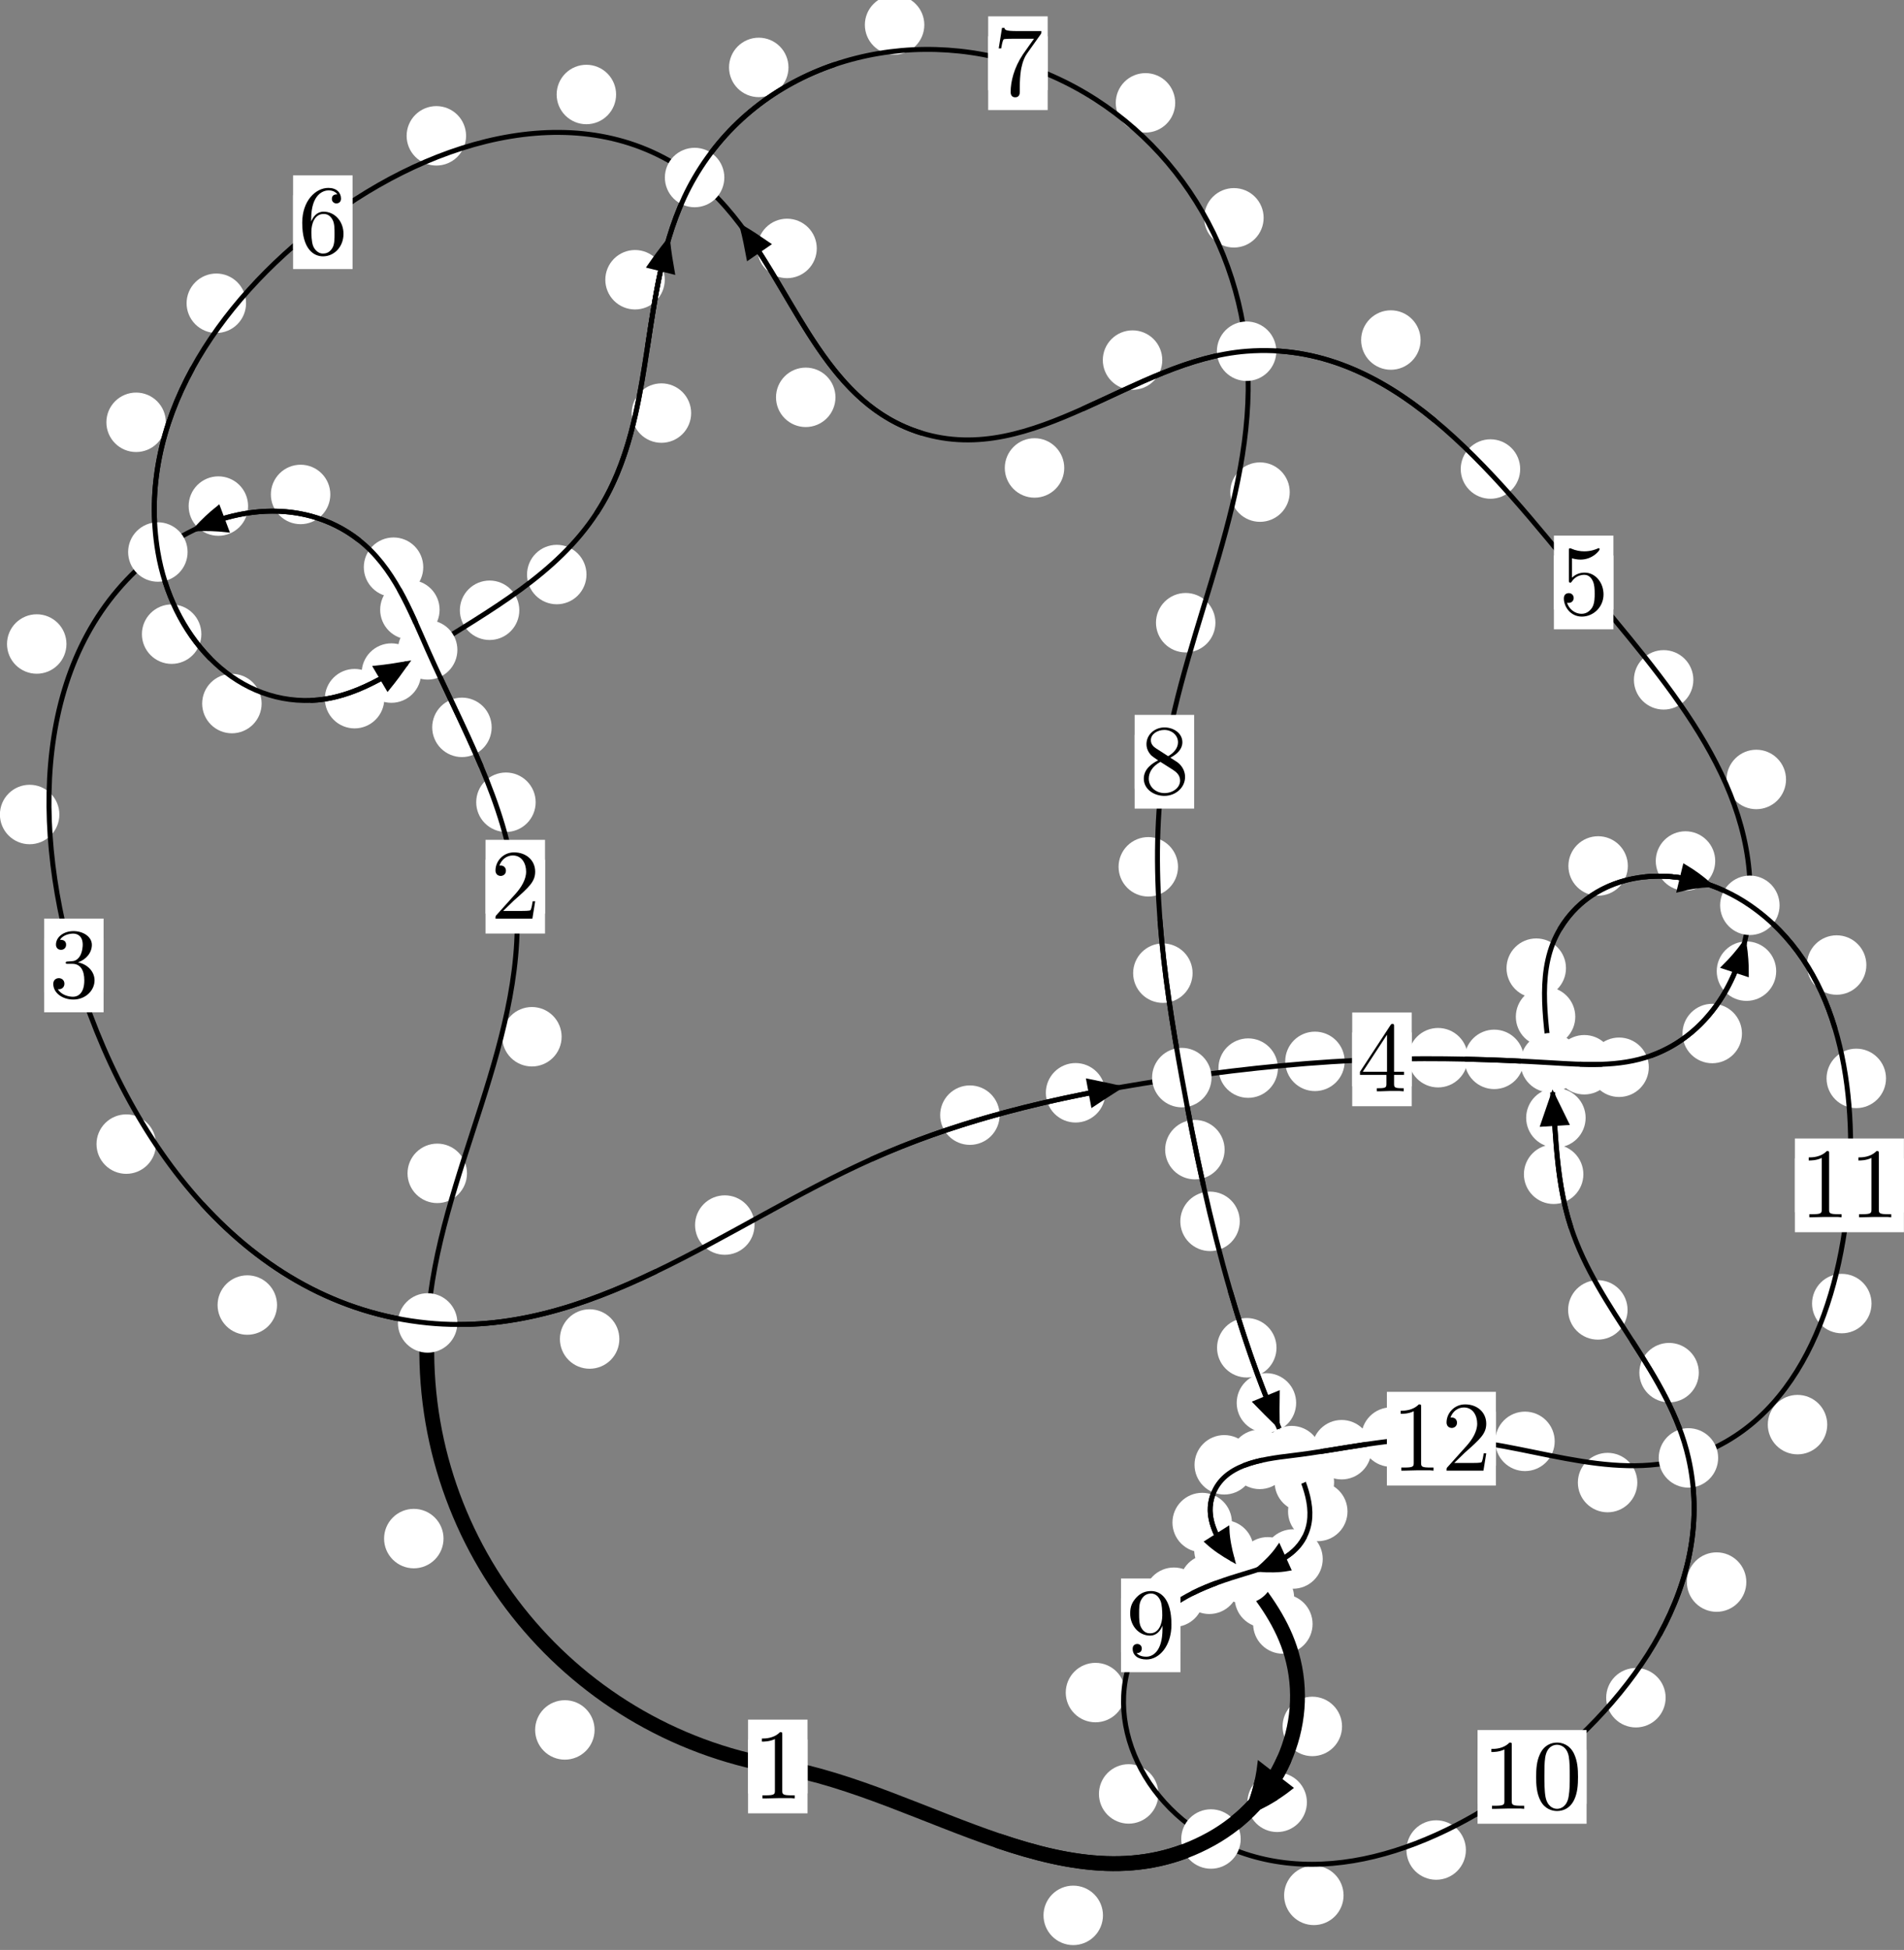 <?xml version="1.0"?>
<!-- Created by MetaPost 1.999 on 2021.07.05:2357 -->
<svg version="1.1" xmlns="http://www.w3.org/2000/svg" xmlns:xlink="http://www.w3.org/1999/xlink" width="191.445" height="196.034" viewBox="0 0 191.445 196.034">
<rect x="0" y="0" width="191.445" height="196.034" fill="#808080" stroke="none"/>
<!-- Original BoundingBox: -43.008667 -62.546555 148.436325 133.487457 -->
  <defs>
    <g transform="scale(0.01,0.01)" id="GLYPHcmr10_48">
      <path style="fill-rule: evenodd;" d="M460 -320C460 -400,455 -480,420 -554C374 -650,292 -666,250 -666C190 -666,117 -640,76 -547C44 -478,39 -400,39 -320C39 -245,43 -155,84 -79C127 2,200 22,249 22C303 22,379 1,423 -94C455 -163,460 -241,460 -320M249 -0C210 -0,151 -25,133 -121C122 -181,122 -273,122 -332C122 -396,122 -462,130 -516C149 -635,224 -644,249 -644C282 -644,348 -626,367 -527C377 -471,377 -395,377 -332C377 -257,377 -189,366 -125C351 -30,294 -0,249 -0"></path>
    </g>
    <g transform="scale(0.01,0.01)" id="GLYPHcmr10_49">
      <path style="fill-rule: evenodd;" d="M294 -640C294 -664,294 -666,271 -666C209 -602,121 -602,89 -602L89 -571C109 -571,168 -571,220 -597L220 -79C220 -43,217 -31,127 -31L95 -31L95 -0L257 -0L130 -3L217 -3L257 -3L297 -3L384 -3L419 -0L419 -31L387 -31C297 -31,294 -42,294 -79"></path>
    </g>
    <g transform="scale(0.01,0.01)" id="GLYPHcmr10_50">
      <path style="fill-rule: evenodd;" d="M127 -77L233 -180C389 -318,449 -372,449 -472C449 -586,359 -666,237 -666C124 -666,50 -574,50 -485C50 -429,100 -429,103 -429C120 -429,155 -441,155 -482C155 -508,137 -534,102 -534C94 -534,92 -534,89 -533C112 -598,166 -635,224 -635C315 -635,358 -554,358 -472C358 -392,308 -313,253 -251L61 -37C50 -26,50 -24,50 -0L421 -0L449 -174L424 -174C419 -144,412 -100,402 -85C395 -77,329 -77,307 -77"></path>
    </g>
    <g transform="scale(0.01,0.01)" id="GLYPHcmr10_51">
      <path style="fill-rule: evenodd;" d="M290 -352C372 -379,430 -449,430 -528C430 -610,342 -666,246 -666C145 -666,69 -606,69 -530C69 -497,91 -478,120 -478C151 -478,171 -500,171 -529C171 -579,124 -579,109 -579C140 -628,206 -641,242 -641C283 -641,338 -619,338 -529C338 -517,336 -459,310 -415C280 -367,246 -364,221 -363C213 -362,189 -360,182 -360C174 -359,167 -358,167 -348C167 -337,174 -337,191 -337L235 -337C317 -337,354 -269,354 -171C354 -35,285 -6,241 -6C198 -6,123 -23,88 -82C123 -77,154 -99,154 -137C154 -173,127 -193,98 -193C74 -193,42 -179,42 -135C42 -44,135 22,244 22C366 22,457 -69,457 -171C457 -253,394 -331,290 -352"></path>
    </g>
    <g transform="scale(0.01,0.01)" id="GLYPHcmr10_52">
      <path style="fill-rule: evenodd;" d="M294 -165L294 -78C294 -42,292 -31,218 -31L197 -31L197 -0L332 -0L238 -3L290 -3L332 -3L374 -3L427 -3L468 -0L468 -31L447 -31C373 -31,371 -42,371 -78L371 -165L471 -165L471 -196L371 -196L371 -651C371 -671,371 -677,355 -677C346 -677,343 -677,335 -665L28 -196L28 -165M300 -196L56 -196L300 -569"></path>
    </g>
    <g transform="scale(0.01,0.01)" id="GLYPHcmr10_53">
      <path style="fill-rule: evenodd;" d="M449 -201C449 -320,367 -420,259 -420C211 -420,168 -404,132 -369L132 -564C152 -558,185 -551,217 -551C340 -551,410 -642,410 -655C410 -661,407 -666,400 -666C399 -666,397 -666,392 -663C372 -654,323 -634,256 -634C216 -634,170 -641,123 -662C115 -665,113 -665,111 -665C101 -665,101 -657,101 -641L101 -345C101 -327,101 -319,115 -319C122 -319,124 -322,128 -328C139 -344,176 -398,257 -398C309 -398,334 -352,342 -334C358 -297,360 -258,360 -208C360 -173,360 -113,336 -71C312 -32,275 -6,229 -6C156 -6,99 -59,82 -118C85 -117,88 -116,99 -116C132 -116,149 -141,149 -165C149 -189,132 -214,99 -214C85 -214,50 -207,50 -161C50 -75,119 22,231 22C347 22,449 -74,449 -201"></path>
    </g>
    <g transform="scale(0.01,0.01)" id="GLYPHcmr10_54">
      <path style="fill-rule: evenodd;" d="M132 -328L132 -352C132 -605,256 -641,307 -641C331 -641,373 -635,395 -601C380 -601,340 -601,340 -556C340 -525,364 -510,386 -510C402 -510,432 -519,432 -558C432 -618,388 -666,305 -666C177 -666,42 -537,42 -316C42 -49,158 22,251 22C362 22,457 -72,457 -204C457 -331,368 -427,257 -427C189 -427,152 -376,132 -328M251 -6C188 -6,158 -66,152 -81C134 -128,134 -208,134 -226C134 -304,166 -404,256 -404C272 -404,318 -404,349 -342C367 -305,367 -254,367 -205C367 -157,367 -107,350 -71C320 -11,274 -6,251 -6"></path>
    </g>
    <g transform="scale(0.01,0.01)" id="GLYPHcmr10_55">
      <path style="fill-rule: evenodd;" d="M476 -609C485 -621,485 -623,485 -644L242 -644C120 -644,118 -657,114 -676L89 -676L56 -470L81 -470C84 -486,93 -549,106 -561C113 -567,191 -567,204 -567L411 -567C400 -551,321 -442,299 -409C209 -274,176 -135,176 -33C176 -23,176 22,222 22C268 22,268 -23,268 -33L268 -84C268 -139,271 -194,279 -248C283 -271,297 -357,341 -419"></path>
    </g>
    <g transform="scale(0.01,0.01)" id="GLYPHcmr10_56">
      <path style="fill-rule: evenodd;" d="M163 -457C117 -487,113 -521,113 -538C113 -599,178 -641,249 -641C322 -641,386 -589,386 -517C386 -460,347 -412,287 -377M309 -362C381 -399,430 -451,430 -517C430 -609,341 -666,250 -666C150 -666,69 -592,69 -499C69 -481,71 -436,113 -389C124 -377,161 -352,186 -335C128 -306,42 -250,42 -151C42 -45,144 22,249 22C362 22,457 -61,457 -168C457 -204,446 -249,408 -291C389 -312,373 -322,309 -362M209 -320L332 -242C360 -223,407 -193,407 -132C407 -58,332 -6,250 -6C164 -6,92 -68,92 -151C92 -209,124 -273,209 -320"></path>
    </g>
    <g transform="scale(0.01,0.01)" id="GLYPHcmr10_57">
      <path style="fill-rule: evenodd;" d="M367 -318L367 -286C367 -52,263 -6,205 -6C188 -6,134 -8,107 -42C151 -42,159 -71,159 -88C159 -119,135 -134,113 -134C97 -134,67 -125,67 -86C67 -19,121 22,206 22C335 22,457 -114,457 -329C457 -598,342 -666,253 -666C198 -666,149 -648,106 -603C65 -558,42 -516,42 -441C42 -316,130 -218,242 -218C303 -218,344 -260,367 -318M243 -241C227 -241,181 -241,150 -304C132 -341,132 -391,132 -440C132 -494,132 -541,153 -578C180 -628,218 -641,253 -641C299 -641,332 -607,349 -562C361 -530,365 -467,365 -421C365 -338,331 -241,243 -241"></path>
    </g>
  </defs>
  <path d="M59.784 173.916C59.784 173.123,59.469 172.363,58.909 171.802C58.348 171.242,57.588 170.927,56.795 170.927C56.003 170.927,55.243 171.242,54.682 171.802C54.122 172.363,53.807 173.123,53.807 173.916C53.807 174.708,54.122 175.468,54.682 176.029C55.243 176.589,56.003 176.904,56.795 176.904C57.588 176.904,58.348 176.589,58.909 176.029C59.469 175.468,59.784 174.708,59.784 173.916Z" style="fill: rgb(100%,100%,100%);stroke: none;"></path>
  <path d="M81.195 177.59C81.195 176.798,80.88 176.037,80.319 175.477C79.759 174.916,78.999 174.601,78.206 174.601C77.413 174.601,76.653 174.916,76.093 175.477C75.532 176.037,75.217 176.798,75.217 177.59C75.217 178.383,75.532 179.143,76.093 179.704C76.653 180.264,77.413 180.579,78.206 180.579C78.999 180.579,79.759 180.264,80.319 179.704C80.88 179.143,81.195 178.383,81.195 177.59Z" style="fill: rgb(100%,100%,100%);stroke: none;"></path>
  <path d="M46.955 117.961C46.955 117.168,46.64 116.408,46.079 115.848C45.519 115.287,44.759 114.972,43.966 114.972C43.173 114.972,42.413 115.287,41.853 115.848C41.292 116.408,40.977 117.168,40.977 117.961C40.977 118.754,41.292 119.514,41.853 120.074C42.413 120.635,43.173 120.95,43.966 120.95C44.759 120.95,45.519 120.635,46.079 120.074C46.64 119.514,46.955 118.754,46.955 117.961Z" style="fill: rgb(100%,100%,100%);stroke: none;"></path>
  <path d="M44.596 154.679C44.596 153.886,44.281 153.126,43.721 152.566C43.16 152.005,42.4 151.69,41.607 151.69C40.815 151.69,40.054 152.005,39.494 152.566C38.934 153.126,38.619 153.886,38.619 154.679C38.619 155.472,38.934 156.232,39.494 156.792C40.054 157.353,40.815 157.668,41.607 157.668C42.4 157.668,43.16 157.353,43.721 156.792C44.281 156.232,44.596 155.472,44.596 154.679Z" style="fill: rgb(100%,100%,100%);stroke: none;"></path>
  <path d="M53.861 80.652C53.861 79.859,53.546 79.099,52.985 78.539C52.425 77.978,51.665 77.663,50.872 77.663C50.079 77.663,49.319 77.978,48.759 78.539C48.198 79.099,47.883 79.859,47.883 80.652C47.883 81.445,48.198 82.205,48.759 82.765C49.319 83.326,50.079 83.641,50.872 83.641C51.665 83.641,52.425 83.326,52.985 82.765C53.546 82.205,53.861 81.445,53.861 80.652Z" style="fill: rgb(100%,100%,100%);stroke: none;"></path>
  <path d="M56.471 104.228C56.471 103.435,56.156 102.675,55.595 102.114C55.035 101.554,54.274 101.239,53.482 101.239C52.689 101.239,51.929 101.554,51.368 102.114C50.808 102.675,50.493 103.435,50.493 104.228C50.493 105.02,50.808 105.781,51.368 106.341C51.929 106.901,52.689 107.216,53.482 107.216C54.274 107.216,55.035 106.901,55.595 106.341C56.156 105.781,56.471 105.02,56.471 104.228Z" style="fill: rgb(100%,100%,100%);stroke: none;"></path>
  <path d="M44.202 61.299C44.202 60.507,43.887 59.747,43.327 59.186C42.766 58.626,42.006 58.311,41.213 58.311C40.421 58.311,39.661 58.626,39.1 59.186C38.54 59.747,38.225 60.507,38.225 61.299C38.225 62.092,38.54 62.852,39.1 63.413C39.661 63.973,40.421 64.288,41.213 64.288C42.006 64.288,42.766 63.973,43.327 63.413C43.887 62.852,44.202 62.092,44.202 61.299Z" style="fill: rgb(100%,100%,100%);stroke: none;"></path>
  <path d="M49.436 73.123C49.436 72.33,49.122 71.57,48.561 71.009C48.001 70.449,47.24 70.134,46.448 70.134C45.655 70.134,44.895 70.449,44.334 71.009C43.774 71.57,43.459 72.33,43.459 73.123C43.459 73.915,43.774 74.676,44.334 75.236C44.895 75.797,45.655 76.112,46.448 76.112C47.24 76.112,48.001 75.797,48.561 75.236C49.122 74.676,49.436 73.915,49.436 73.123Z" style="fill: rgb(100%,100%,100%);stroke: none;"></path>
  <path d="M33.213 49.709C33.213 48.916,32.898 48.156,32.338 47.596C31.777 47.035,31.017 46.72,30.225 46.72C29.432 46.72,28.672 47.035,28.111 47.596C27.551 48.156,27.236 48.916,27.236 49.709C27.236 50.502,27.551 51.262,28.111 51.822C28.672 52.383,29.432 52.698,30.225 52.698C31.017 52.698,31.777 52.383,32.338 51.822C32.898 51.262,33.213 50.502,33.213 49.709Z" style="fill: rgb(100%,100%,100%);stroke: none;"></path>
  <path d="M42.558 57.022C42.558 56.229,42.243 55.469,41.683 54.908C41.123 54.348,40.362 54.033,39.57 54.033C38.777 54.033,38.017 54.348,37.456 54.908C36.896 55.469,36.581 56.229,36.581 57.022C36.581 57.814,36.896 58.574,37.456 59.135C38.017 59.695,38.777 60.01,39.57 60.01C40.362 60.01,41.123 59.695,41.683 59.135C42.243 58.574,42.558 57.814,42.558 57.022Z" style="fill: rgb(100%,100%,100%);stroke: none;"></path>
  <path d="M6.682 64.745C6.682 63.952,6.367 63.192,5.807 62.631C5.246 62.071,4.486 61.756,3.693 61.756C2.901 61.756,2.14 62.071,1.58 62.631C1.019 63.192,0.705 63.952,0.705 64.745C0.705 65.537,1.019 66.298,1.58 66.858C2.14 67.418,2.901 67.733,3.693 67.733C4.486 67.733,5.246 67.418,5.807 66.858C6.367 66.298,6.682 65.537,6.682 64.745Z" style="fill: rgb(100%,100%,100%);stroke: none;"></path>
  <path d="M24.945 50.877C24.945 50.085,24.631 49.325,24.07 48.764C23.51 48.204,22.749 47.889,21.957 47.889C21.164 47.889,20.404 48.204,19.843 48.764C19.283 49.325,18.968 50.085,18.968 50.877C18.968 51.67,19.283 52.43,19.843 52.991C20.404 53.551,21.164 53.866,21.957 53.866C22.749 53.866,23.51 53.551,24.07 52.991C24.631 52.43,24.945 51.67,24.945 50.877Z" style="fill: rgb(100%,100%,100%);stroke: none;"></path>
  <path d="M15.682 115.021C15.682 114.228,15.367 113.468,14.807 112.908C14.246 112.347,13.486 112.032,12.693 112.032C11.901 112.032,11.14 112.347,10.58 112.908C10.019 113.468,9.704 114.228,9.704 115.021C9.704 115.814,10.019 116.574,10.58 117.134C11.14 117.695,11.901 118.01,12.693 118.01C13.486 118.01,14.246 117.695,14.807 117.134C15.367 116.574,15.682 115.814,15.682 115.021Z" style="fill: rgb(100%,100%,100%);stroke: none;"></path>
  <path d="M5.969 81.886C5.969 81.093,5.654 80.333,5.093 79.773C4.533 79.212,3.773 78.897,2.98 78.897C2.187 78.897,1.427 79.212,0.867 79.773C0.306 80.333,-0.009 81.093,-0.009 81.886C-0.009 82.679,0.306 83.439,0.867 83.999C1.427 84.56,2.187 84.875,2.98 84.875C3.773 84.875,4.533 84.56,5.093 83.999C5.654 83.439,5.969 82.679,5.969 81.886Z" style="fill: rgb(100%,100%,100%);stroke: none;"></path>
  <path d="M62.275 134.616C62.275 133.824,61.96 133.063,61.4 132.503C60.839 131.942,60.079 131.627,59.286 131.627C58.494 131.627,57.733 131.942,57.173 132.503C56.612 133.063,56.297 133.824,56.297 134.616C56.297 135.409,56.612 136.169,57.173 136.73C57.733 137.29,58.494 137.605,59.286 137.605C60.079 137.605,60.839 137.29,61.4 136.73C61.96 136.169,62.275 135.409,62.275 134.616Z" style="fill: rgb(100%,100%,100%);stroke: none;"></path>
  <path d="M27.856 131.201C27.856 130.408,27.541 129.648,26.98 129.087C26.42 128.527,25.66 128.212,24.867 128.212C24.074 128.212,23.314 128.527,22.754 129.087C22.193 129.648,21.878 130.408,21.878 131.201C21.878 131.993,22.193 132.753,22.754 133.314C23.314 133.874,24.074 134.189,24.867 134.189C25.66 134.189,26.42 133.874,26.98 133.314C27.541 132.753,27.856 131.993,27.856 131.201Z" style="fill: rgb(100%,100%,100%);stroke: none;"></path>
  <path d="M100.511 112.109C100.511 111.317,100.196 110.557,99.635 109.996C99.075 109.436,98.315 109.121,97.522 109.121C96.729 109.121,95.969 109.436,95.409 109.996C94.848 110.557,94.533 111.317,94.533 112.109C94.533 112.902,94.848 113.662,95.409 114.223C95.969 114.783,96.729 115.098,97.522 115.098C98.315 115.098,99.075 114.783,99.635 114.223C100.196 113.662,100.511 112.902,100.511 112.109Z" style="fill: rgb(100%,100%,100%);stroke: none;"></path>
  <path d="M75.865 123.16C75.865 122.367,75.55 121.607,74.989 121.046C74.429 120.486,73.669 120.171,72.876 120.171C72.083 120.171,71.323 120.486,70.763 121.046C70.202 121.607,69.887 122.367,69.887 123.16C69.887 123.952,70.202 124.713,70.763 125.273C71.323 125.834,72.083 126.148,72.876 126.148C73.669 126.148,74.429 125.834,74.989 125.273C75.55 124.713,75.865 123.952,75.865 123.16Z" style="fill: rgb(100%,100%,100%);stroke: none;"></path>
  <path d="M128.491 107.381C128.491 106.588,128.177 105.828,127.616 105.268C127.056 104.707,126.295 104.392,125.503 104.392C124.71 104.392,123.95 104.707,123.389 105.268C122.829 105.828,122.514 106.588,122.514 107.381C122.514 108.174,122.829 108.934,123.389 109.494C123.95 110.055,124.71 110.37,125.503 110.37C126.295 110.37,127.056 110.055,127.616 109.494C128.177 108.934,128.491 108.174,128.491 107.381Z" style="fill: rgb(100%,100%,100%);stroke: none;"></path>
  <path d="M111.137 109.862C111.137 109.069,110.822 108.309,110.261 107.749C109.701 107.188,108.941 106.873,108.148 106.873C107.355 106.873,106.595 107.188,106.035 107.749C105.474 108.309,105.159 109.069,105.159 109.862C105.159 110.655,105.474 111.415,106.035 111.975C106.595 112.536,107.355 112.851,108.148 112.851C108.941 112.851,109.701 112.536,110.261 111.975C110.822 111.415,111.137 110.655,111.137 109.862Z" style="fill: rgb(100%,100%,100%);stroke: none;"></path>
  <path d="M147.585 106.334C147.585 105.541,147.27 104.781,146.71 104.221C146.149 103.66,145.389 103.345,144.596 103.345C143.804 103.345,143.044 103.66,142.483 104.221C141.923 104.781,141.608 105.541,141.608 106.334C141.608 107.127,141.923 107.887,142.483 108.447C143.044 109.008,143.804 109.323,144.596 109.323C145.389 109.323,146.149 109.008,146.71 108.447C147.27 107.887,147.585 107.127,147.585 106.334Z" style="fill: rgb(100%,100%,100%);stroke: none;"></path>
  <path d="M135.204 106.702C135.204 105.91,134.889 105.15,134.329 104.589C133.768 104.029,133.008 103.714,132.215 103.714C131.423 103.714,130.662 104.029,130.102 104.589C129.542 105.15,129.227 105.91,129.227 106.702C129.227 107.495,129.542 108.255,130.102 108.816C130.662 109.376,131.423 109.691,132.215 109.691C133.008 109.691,133.768 109.376,134.329 108.816C134.889 108.255,135.204 107.495,135.204 106.702Z" style="fill: rgb(100%,100%,100%);stroke: none;"></path>
  <path d="M162.287 107.042C162.287 106.25,161.972 105.49,161.411 104.929C160.851 104.369,160.091 104.054,159.298 104.054C158.505 104.054,157.745 104.369,157.185 104.929C156.624 105.49,156.309 106.25,156.309 107.042C156.309 107.835,156.624 108.595,157.185 109.156C157.745 109.716,158.505 110.031,159.298 110.031C160.091 110.031,160.851 109.716,161.411 109.156C161.972 108.595,162.287 107.835,162.287 107.042Z" style="fill: rgb(100%,100%,100%);stroke: none;"></path>
  <path d="M153.231 106.502C153.231 105.709,152.916 104.949,152.355 104.388C151.795 103.828,151.035 103.513,150.242 103.513C149.449 103.513,148.689 103.828,148.129 104.388C147.568 104.949,147.253 105.709,147.253 106.502C147.253 107.294,147.568 108.054,148.129 108.615C148.689 109.175,149.449 109.49,150.242 109.49C151.035 109.49,151.795 109.175,152.355 108.615C152.916 108.054,153.231 107.294,153.231 106.502Z" style="fill: rgb(100%,100%,100%);stroke: none;"></path>
  <path d="M175.152 103.903C175.152 103.111,174.837 102.351,174.276 101.79C173.716 101.23,172.956 100.915,172.163 100.915C171.37 100.915,170.61 101.23,170.05 101.79C169.489 102.351,169.174 103.111,169.174 103.903C169.174 104.696,169.489 105.456,170.05 106.017C170.61 106.577,171.37 106.892,172.163 106.892C172.956 106.892,173.716 106.577,174.276 106.017C174.837 105.456,175.152 104.696,175.152 103.903Z" style="fill: rgb(100%,100%,100%);stroke: none;"></path>
  <path d="M165.784 107.296C165.784 106.503,165.469 105.743,164.908 105.182C164.348 104.622,163.588 104.307,162.795 104.307C162.002 104.307,161.242 104.622,160.682 105.182C160.121 105.743,159.806 106.503,159.806 107.296C159.806 108.088,160.121 108.849,160.682 109.409C161.242 109.97,162.002 110.284,162.795 110.284C163.588 110.284,164.348 109.97,164.908 109.409C165.469 108.849,165.784 108.088,165.784 107.296Z" style="fill: rgb(100%,100%,100%);stroke: none;"></path>
  <path d="M179.583 78.362C179.583 77.569,179.268 76.809,178.707 76.249C178.147 75.688,177.387 75.373,176.594 75.373C175.801 75.373,175.041 75.688,174.481 76.249C173.92 76.809,173.605 77.569,173.605 78.362C173.605 79.155,173.92 79.915,174.481 80.475C175.041 81.036,175.801 81.351,176.594 81.351C177.387 81.351,178.147 81.036,178.707 80.475C179.268 79.915,179.583 79.155,179.583 78.362Z" style="fill: rgb(100%,100%,100%);stroke: none;"></path>
  <path d="M178.594 97.634C178.594 96.841,178.279 96.081,177.718 95.521C177.158 94.96,176.398 94.645,175.605 94.645C174.812 94.645,174.052 94.96,173.492 95.521C172.931 96.081,172.616 96.841,172.616 97.634C172.616 98.427,172.931 99.187,173.492 99.747C174.052 100.308,174.812 100.623,175.605 100.623C176.398 100.623,177.158 100.308,177.718 99.747C178.279 99.187,178.594 98.427,178.594 97.634Z" style="fill: rgb(100%,100%,100%);stroke: none;"></path>
  <path d="M152.853 47.153C152.853 46.36,152.538 45.6,151.977 45.04C151.417 44.479,150.656 44.164,149.864 44.164C149.071 44.164,148.311 44.479,147.75 45.04C147.19 45.6,146.875 46.36,146.875 47.153C146.875 47.946,147.19 48.706,147.75 49.266C148.311 49.827,149.071 50.142,149.864 50.142C150.656 50.142,151.417 49.827,151.977 49.266C152.538 48.706,152.853 47.946,152.853 47.153Z" style="fill: rgb(100%,100%,100%);stroke: none;"></path>
  <path d="M170.265 68.348C170.265 67.555,169.95 66.795,169.39 66.234C168.829 65.674,168.069 65.359,167.277 65.359C166.484 65.359,165.724 65.674,165.163 66.234C164.603 66.795,164.288 67.555,164.288 68.348C164.288 69.14,164.603 69.9,165.163 70.461C165.724 71.021,166.484 71.336,167.277 71.336C168.069 71.336,168.829 71.021,169.39 70.461C169.95 69.9,170.265 69.14,170.265 68.348Z" style="fill: rgb(100%,100%,100%);stroke: none;"></path>
  <path d="M116.865 36.2C116.865 35.408,116.55 34.648,115.989 34.087C115.429 33.527,114.669 33.212,113.876 33.212C113.083 33.212,112.323 33.527,111.763 34.087C111.202 34.648,110.887 35.408,110.887 36.2C110.887 36.993,111.202 37.753,111.763 38.314C112.323 38.874,113.083 39.189,113.876 39.189C114.669 39.189,115.429 38.874,115.989 38.314C116.55 37.753,116.865 36.993,116.865 36.2Z" style="fill: rgb(100%,100%,100%);stroke: none;"></path>
  <path d="M142.837 34.185C142.837 33.392,142.522 32.632,141.962 32.072C141.401 31.511,140.641 31.196,139.848 31.196C139.056 31.196,138.296 31.511,137.735 32.072C137.175 32.632,136.86 33.392,136.86 34.185C136.86 34.978,137.175 35.738,137.735 36.298C138.296 36.859,139.056 37.174,139.848 37.174C140.641 37.174,141.401 36.859,141.962 36.298C142.522 35.738,142.837 34.978,142.837 34.185Z" style="fill: rgb(100%,100%,100%);stroke: none;"></path>
  <path d="M84.005 39.945C84.005 39.152,83.69 38.392,83.129 37.831C82.569 37.271,81.809 36.956,81.016 36.956C80.223 36.956,79.463 37.271,78.903 37.831C78.342 38.392,78.027 39.152,78.027 39.945C78.027 40.737,78.342 41.497,78.903 42.058C79.463 42.618,80.223 42.933,81.016 42.933C81.809 42.933,82.569 42.618,83.129 42.058C83.69 41.497,84.005 40.737,84.005 39.945Z" style="fill: rgb(100%,100%,100%);stroke: none;"></path>
  <path d="M107.009 47.045C107.009 46.253,106.694 45.492,106.133 44.932C105.573 44.371,104.813 44.056,104.02 44.056C103.227 44.056,102.467 44.371,101.907 44.932C101.346 45.492,101.031 46.253,101.031 47.045C101.031 47.838,101.346 48.598,101.907 49.159C102.467 49.719,103.227 50.034,104.02 50.034C104.813 50.034,105.573 49.719,106.133 49.159C106.694 48.598,107.009 47.838,107.009 47.045Z" style="fill: rgb(100%,100%,100%);stroke: none;"></path>
  <path d="M61.948 9.501C61.948 8.708,61.633 7.948,61.072 7.387C60.512 6.827,59.752 6.512,58.959 6.512C58.166 6.512,57.406 6.827,56.846 7.387C56.285 7.948,55.97 8.708,55.97 9.501C55.97 10.293,56.285 11.054,56.846 11.614C57.406 12.174,58.166 12.489,58.959 12.489C59.752 12.489,60.512 12.174,61.072 11.614C61.633 11.054,61.948 10.293,61.948 9.501Z" style="fill: rgb(100%,100%,100%);stroke: none;"></path>
  <path d="M82.126 24.975C82.126 24.182,81.811 23.422,81.251 22.862C80.69 22.301,79.93 21.986,79.137 21.986C78.345 21.986,77.584 22.301,77.024 22.862C76.463 23.422,76.148 24.182,76.148 24.975C76.148 25.768,76.463 26.528,77.024 27.088C77.584 27.649,78.345 27.964,79.137 27.964C79.93 27.964,80.69 27.649,81.251 27.088C81.811 26.528,82.126 25.768,82.126 24.975Z" style="fill: rgb(100%,100%,100%);stroke: none;"></path>
  <path d="M24.74 30.487C24.74 29.694,24.425 28.934,23.864 28.374C23.304 27.813,22.544 27.498,21.751 27.498C20.958 27.498,20.198 27.813,19.638 28.374C19.077 28.934,18.762 29.694,18.762 30.487C18.762 31.28,19.077 32.04,19.638 32.6C20.198 33.161,20.958 33.476,21.751 33.476C22.544 33.476,23.304 33.161,23.864 32.6C24.425 32.04,24.74 31.28,24.74 30.487Z" style="fill: rgb(100%,100%,100%);stroke: none;"></path>
  <path d="M46.863 13.656C46.863 12.863,46.548 12.103,45.988 11.542C45.427 10.982,44.667 10.667,43.875 10.667C43.082 10.667,42.322 10.982,41.761 11.542C41.201 12.103,40.886 12.863,40.886 13.656C40.886 14.448,41.201 15.208,41.761 15.769C42.322 16.329,43.082 16.644,43.875 16.644C44.667 16.644,45.427 16.329,45.988 15.769C46.548 15.208,46.863 14.448,46.863 13.656Z" style="fill: rgb(100%,100%,100%);stroke: none;"></path>
  <path d="M20.247 63.754C20.247 62.961,19.932 62.201,19.371 61.641C18.811 61.08,18.051 60.765,17.258 60.765C16.465 60.765,15.705 61.08,15.145 61.641C14.584 62.201,14.269 62.961,14.269 63.754C14.269 64.547,14.584 65.307,15.145 65.867C15.705 66.428,16.465 66.743,17.258 66.743C18.051 66.743,18.811 66.428,19.371 65.867C19.932 65.307,20.247 64.547,20.247 63.754Z" style="fill: rgb(100%,100%,100%);stroke: none;"></path>
  <path d="M16.675 42.455C16.675 41.663,16.36 40.903,15.799 40.342C15.239 39.782,14.479 39.467,13.686 39.467C12.893 39.467,12.133 39.782,11.573 40.342C11.012 40.903,10.697 41.663,10.697 42.455C10.697 43.248,11.012 44.008,11.573 44.569C12.133 45.129,12.893 45.444,13.686 45.444C14.479 45.444,15.239 45.129,15.799 44.569C16.36 44.008,16.675 43.248,16.675 42.455Z" style="fill: rgb(100%,100%,100%);stroke: none;"></path>
  <path d="M38.641 70.239C38.641 69.446,38.326 68.686,37.765 68.126C37.205 67.565,36.445 67.25,35.652 67.25C34.859 67.25,34.099 67.565,33.539 68.126C32.978 68.686,32.663 69.446,32.663 70.239C32.663 71.032,32.978 71.792,33.539 72.352C34.099 72.913,34.859 73.228,35.652 73.228C36.445 73.228,37.205 72.913,37.765 72.352C38.326 71.792,38.641 71.032,38.641 70.239Z" style="fill: rgb(100%,100%,100%);stroke: none;"></path>
  <path d="M26.306 70.731C26.306 69.938,25.991 69.178,25.43 68.618C24.87 68.057,24.11 67.742,23.317 67.742C22.524 67.742,21.764 68.057,21.204 68.618C20.643 69.178,20.328 69.938,20.328 70.731C20.328 71.524,20.643 72.284,21.204 72.844C21.764 73.405,22.524 73.72,23.317 73.72C24.11 73.72,24.87 73.405,25.43 72.844C25.991 72.284,26.306 71.524,26.306 70.731Z" style="fill: rgb(100%,100%,100%);stroke: none;"></path>
  <path d="M52.217 61.353C52.217 60.56,51.902 59.8,51.341 59.239C50.781 58.679,50.021 58.364,49.228 58.364C48.435 58.364,47.675 58.679,47.115 59.239C46.554 59.8,46.239 60.56,46.239 61.353C46.239 62.145,46.554 62.906,47.115 63.466C47.675 64.027,48.435 64.341,49.228 64.341C50.021 64.341,50.781 64.027,51.341 63.466C51.902 62.906,52.217 62.145,52.217 61.353Z" style="fill: rgb(100%,100%,100%);stroke: none;"></path>
  <path d="M42.343 67.666C42.343 66.873,42.028 66.113,41.467 65.553C40.907 64.992,40.147 64.677,39.354 64.677C38.561 64.677,37.801 64.992,37.241 65.553C36.68 66.113,36.365 66.873,36.365 67.666C36.365 68.459,36.68 69.219,37.241 69.779C37.801 70.34,38.561 70.655,39.354 70.655C40.147 70.655,40.907 70.34,41.467 69.779C42.028 69.219,42.343 68.459,42.343 67.666Z" style="fill: rgb(100%,100%,100%);stroke: none;"></path>
  <path d="M69.495 41.528C69.495 40.736,69.18 39.975,68.62 39.415C68.06 38.855,67.299 38.54,66.507 38.54C65.714 38.54,64.954 38.855,64.393 39.415C63.833 39.975,63.518 40.736,63.518 41.528C63.518 42.321,63.833 43.081,64.393 43.642C64.954 44.202,65.714 44.517,66.507 44.517C67.299 44.517,68.06 44.202,68.62 43.642C69.18 43.081,69.495 42.321,69.495 41.528Z" style="fill: rgb(100%,100%,100%);stroke: none;"></path>
  <path d="M58.97 57.762C58.97 56.969,58.655 56.209,58.095 55.648C57.534 55.088,56.774 54.773,55.982 54.773C55.189 54.773,54.429 55.088,53.868 55.648C53.308 56.209,52.993 56.969,52.993 57.762C52.993 58.554,53.308 59.314,53.868 59.875C54.429 60.435,55.189 60.75,55.982 60.75C56.774 60.75,57.534 60.435,58.095 59.875C58.655 59.314,58.97 58.554,58.97 57.762Z" style="fill: rgb(100%,100%,100%);stroke: none;"></path>
  <path d="M79.281 6.777C79.281 5.985,78.966 5.225,78.406 4.664C77.845 4.104,77.085 3.789,76.293 3.789C75.5 3.789,74.74 4.104,74.179 4.664C73.619 5.225,73.304 5.985,73.304 6.777C73.304 7.57,73.619 8.33,74.179 8.891C74.74 9.451,75.5 9.766,76.293 9.766C77.085 9.766,77.845 9.451,78.406 8.891C78.966 8.33,79.281 7.57,79.281 6.777Z" style="fill: rgb(100%,100%,100%);stroke: none;"></path>
  <path d="M66.842 28.124C66.842 27.331,66.527 26.571,65.966 26.01C65.406 25.45,64.646 25.135,63.853 25.135C63.06 25.135,62.3 25.45,61.74 26.01C61.179 26.571,60.864 27.331,60.864 28.124C60.864 28.916,61.179 29.676,61.74 30.237C62.3 30.797,63.06 31.112,63.853 31.112C64.646 31.112,65.406 30.797,65.966 30.237C66.527 29.676,66.842 28.916,66.842 28.124Z" style="fill: rgb(100%,100%,100%);stroke: none;"></path>
  <path d="M118.166 10.34C118.166 9.547,117.852 8.787,117.291 8.226C116.731 7.666,115.97 7.351,115.178 7.351C114.385 7.351,113.625 7.666,113.064 8.226C112.504 8.787,112.189 9.547,112.189 10.34C112.189 11.132,112.504 11.893,113.064 12.453C113.625 13.014,114.385 13.328,115.178 13.328C115.97 13.328,116.731 13.014,117.291 12.453C117.852 11.893,118.166 11.132,118.166 10.34Z" style="fill: rgb(100%,100%,100%);stroke: none;"></path>
  <path d="M92.939 2.501C92.939 1.709,92.624 0.948,92.063 0.388C91.503 -0.173,90.743 -0.487,89.95 -0.487C89.157 -0.487,88.397 -0.173,87.837 0.388C87.276 0.948,86.961 1.709,86.961 2.501C86.961 3.294,87.276 4.054,87.837 4.615C88.397 5.175,89.157 5.49,89.95 5.49C90.743 5.49,91.503 5.175,92.063 4.615C92.624 4.054,92.939 3.294,92.939 2.501Z" style="fill: rgb(100%,100%,100%);stroke: none;"></path>
  <path d="M129.681 49.474C129.681 48.681,129.366 47.921,128.805 47.361C128.245 46.8,127.485 46.485,126.692 46.485C125.899 46.485,125.139 46.8,124.579 47.361C124.018 47.921,123.703 48.681,123.703 49.474C123.703 50.267,124.018 51.027,124.579 51.587C125.139 52.148,125.899 52.463,126.692 52.463C127.485 52.463,128.245 52.148,128.805 51.587C129.366 51.027,129.681 50.267,129.681 49.474Z" style="fill: rgb(100%,100%,100%);stroke: none;"></path>
  <path d="M127.057 21.898C127.057 21.105,126.742 20.345,126.181 19.784C125.621 19.224,124.861 18.909,124.068 18.909C123.275 18.909,122.515 19.224,121.955 19.784C121.394 20.345,121.079 21.105,121.079 21.898C121.079 22.69,121.394 23.451,121.955 24.011C122.515 24.571,123.275 24.886,124.068 24.886C124.861 24.886,125.621 24.571,126.181 24.011C126.742 23.451,127.057 22.69,127.057 21.898Z" style="fill: rgb(100%,100%,100%);stroke: none;"></path>
  <path d="M118.448 87.143C118.448 86.35,118.133 85.59,117.573 85.029C117.012 84.469,116.252 84.154,115.46 84.154C114.667 84.154,113.907 84.469,113.346 85.029C112.786 85.59,112.471 86.35,112.471 87.143C112.471 87.936,112.786 88.696,113.346 89.256C113.907 89.817,114.667 90.132,115.46 90.132C116.252 90.132,117.012 89.817,117.573 89.256C118.133 88.696,118.448 87.936,118.448 87.143Z" style="fill: rgb(100%,100%,100%);stroke: none;"></path>
  <path d="M122.209 62.603C122.209 61.81,121.894 61.05,121.334 60.489C120.773 59.929,120.013 59.614,119.22 59.614C118.428 59.614,117.667 59.929,117.107 60.489C116.547 61.05,116.232 61.81,116.232 62.603C116.232 63.395,116.547 64.156,117.107 64.716C117.667 65.276,118.428 65.591,119.22 65.591C120.013 65.591,120.773 65.276,121.334 64.716C121.894 64.156,122.209 63.395,122.209 62.603Z" style="fill: rgb(100%,100%,100%);stroke: none;"></path>
  <path d="M123.133 115.578C123.133 114.786,122.818 114.025,122.257 113.465C121.697 112.904,120.937 112.589,120.144 112.589C119.351 112.589,118.591 112.904,118.031 113.465C117.47 114.025,117.155 114.786,117.155 115.578C117.155 116.371,117.47 117.131,118.031 117.692C118.591 118.252,119.351 118.567,120.144 118.567C120.937 118.567,121.697 118.252,122.257 117.692C122.818 117.131,123.133 116.371,123.133 115.578Z" style="fill: rgb(100%,100%,100%);stroke: none;"></path>
  <path d="M119.913 97.834C119.913 97.042,119.598 96.282,119.038 95.721C118.477 95.161,117.717 94.846,116.924 94.846C116.132 94.846,115.372 95.161,114.811 95.721C114.251 96.282,113.936 97.042,113.936 97.834C113.936 98.627,114.251 99.387,114.811 99.948C115.372 100.508,116.132 100.823,116.924 100.823C117.717 100.823,118.477 100.508,119.038 99.948C119.598 99.387,119.913 98.627,119.913 97.834Z" style="fill: rgb(100%,100%,100%);stroke: none;"></path>
  <path d="M128.351 135.496C128.351 134.703,128.036 133.943,127.475 133.383C126.915 132.822,126.155 132.507,125.362 132.507C124.569 132.507,123.809 132.822,123.249 133.383C122.688 133.943,122.373 134.703,122.373 135.496C122.373 136.289,122.688 137.049,123.249 137.609C123.809 138.17,124.569 138.485,125.362 138.485C126.155 138.485,126.915 138.17,127.475 137.609C128.036 137.049,128.351 136.289,128.351 135.496Z" style="fill: rgb(100%,100%,100%);stroke: none;"></path>
  <path d="M124.657 122.787C124.657 121.994,124.342 121.234,123.781 120.673C123.221 120.113,122.461 119.798,121.668 119.798C120.875 119.798,120.115 120.113,119.555 120.673C118.994 121.234,118.679 121.994,118.679 122.787C118.679 123.579,118.994 124.339,119.555 124.9C120.115 125.46,120.875 125.775,121.668 125.775C122.461 125.775,123.221 125.46,123.781 124.9C124.342 124.339,124.657 123.579,124.657 122.787Z" style="fill: rgb(100%,100%,100%);stroke: none;"></path>
  <path d="M134.142 149.008C134.142 148.215,133.827 147.455,133.266 146.894C132.706 146.334,131.946 146.019,131.153 146.019C130.36 146.019,129.6 146.334,129.04 146.894C128.479 147.455,128.164 148.215,128.164 149.008C128.164 149.8,128.479 150.56,129.04 151.121C129.6 151.681,130.36 151.996,131.153 151.996C131.946 151.996,132.706 151.681,133.266 151.121C133.827 150.56,134.142 149.8,134.142 149.008Z" style="fill: rgb(100%,100%,100%);stroke: none;"></path>
  <path d="M130.326 141.039C130.326 140.246,130.011 139.486,129.45 138.926C128.89 138.365,128.13 138.05,127.337 138.05C126.544 138.05,125.784 138.365,125.224 138.926C124.663 139.486,124.348 140.246,124.348 141.039C124.348 141.832,124.663 142.592,125.224 143.152C125.784 143.713,126.544 144.028,127.337 144.028C128.13 144.028,128.89 143.713,129.45 143.152C130.011 142.592,130.326 141.832,130.326 141.039Z" style="fill: rgb(100%,100%,100%);stroke: none;"></path>
  <path d="M132.998 156.733C132.998 155.94,132.683 155.18,132.123 154.619C131.562 154.059,130.802 153.744,130.01 153.744C129.217 153.744,128.457 154.059,127.896 154.619C127.336 155.18,127.021 155.94,127.021 156.733C127.021 157.525,127.336 158.286,127.896 158.846C128.457 159.407,129.217 159.721,130.01 159.721C130.802 159.721,131.562 159.407,132.123 158.846C132.683 158.286,132.998 157.525,132.998 156.733Z" style="fill: rgb(100%,100%,100%);stroke: none;"></path>
  <path d="M135.49 151.952C135.49 151.159,135.175 150.399,134.614 149.838C134.054 149.278,133.294 148.963,132.501 148.963C131.708 148.963,130.948 149.278,130.388 149.838C129.827 150.399,129.512 151.159,129.512 151.952C129.512 152.744,129.827 153.504,130.388 154.065C130.948 154.625,131.708 154.94,132.501 154.94C133.294 154.94,134.054 154.625,134.614 154.065C135.175 153.504,135.49 152.744,135.49 151.952Z" style="fill: rgb(100%,100%,100%);stroke: none;"></path>
  <path d="M124.582 159.273C124.582 158.48,124.267 157.72,123.707 157.16C123.146 156.599,122.386 156.284,121.593 156.284C120.801 156.284,120.041 156.599,119.48 157.16C118.92 157.72,118.605 158.48,118.605 159.273C118.605 160.066,118.92 160.826,119.48 161.386C120.041 161.947,120.801 162.262,121.593 162.262C122.386 162.262,123.146 161.947,123.707 161.386C124.267 160.826,124.582 160.066,124.582 159.273Z" style="fill: rgb(100%,100%,100%);stroke: none;"></path>
  <path d="M130.458 157.518C130.458 156.725,130.143 155.965,129.582 155.404C129.022 154.844,128.262 154.529,127.469 154.529C126.676 154.529,125.916 154.844,125.356 155.404C124.795 155.965,124.48 156.725,124.48 157.518C124.48 158.31,124.795 159.07,125.356 159.631C125.916 160.191,126.676 160.506,127.469 160.506C128.262 160.506,129.022 160.191,129.582 159.631C130.143 159.07,130.458 158.31,130.458 157.518Z" style="fill: rgb(100%,100%,100%);stroke: none;"></path>
  <path d="M113.138 170.16C113.138 169.367,112.823 168.607,112.262 168.046C111.702 167.486,110.942 167.171,110.149 167.171C109.356 167.171,108.596 167.486,108.036 168.046C107.475 168.607,107.16 169.367,107.16 170.16C107.16 170.952,107.475 171.713,108.036 172.273C108.596 172.833,109.356 173.148,110.149 173.148C110.942 173.148,111.702 172.833,112.262 172.273C112.823 171.713,113.138 170.952,113.138 170.16Z" style="fill: rgb(100%,100%,100%);stroke: none;"></path>
  <path d="M121.023 160.575C121.023 159.782,120.708 159.022,120.148 158.461C119.587 157.901,118.827 157.586,118.034 157.586C117.242 157.586,116.481 157.901,115.921 158.461C115.36 159.022,115.045 159.782,115.045 160.575C115.045 161.367,115.36 162.128,115.921 162.688C116.481 163.249,117.242 163.564,118.034 163.564C118.827 163.564,119.587 163.249,120.148 162.688C120.708 162.128,121.023 161.367,121.023 160.575Z" style="fill: rgb(100%,100%,100%);stroke: none;"></path>
  <path d="M135.094 190.547C135.094 189.755,134.779 188.995,134.218 188.434C133.658 187.874,132.898 187.559,132.105 187.559C131.312 187.559,130.552 187.874,129.992 188.434C129.431 188.995,129.116 189.755,129.116 190.547C129.116 191.34,129.431 192.1,129.992 192.661C130.552 193.221,131.312 193.536,132.105 193.536C132.898 193.536,133.658 193.221,134.218 192.661C134.779 192.1,135.094 191.34,135.094 190.547Z" style="fill: rgb(100%,100%,100%);stroke: none;"></path>
  <path d="M116.474 180.349C116.474 179.556,116.159 178.796,115.599 178.236C115.038 177.675,114.278 177.36,113.485 177.36C112.693 177.36,111.933 177.675,111.372 178.236C110.812 178.796,110.497 179.556,110.497 180.349C110.497 181.142,110.812 181.902,111.372 182.462C111.933 183.023,112.693 183.338,113.485 183.338C114.278 183.338,115.038 183.023,115.599 182.462C116.159 181.902,116.474 181.142,116.474 180.349Z" style="fill: rgb(100%,100%,100%);stroke: none;"></path>
  <path d="M167.478 170.677C167.478 169.884,167.163 169.124,166.602 168.564C166.042 168.003,165.282 167.688,164.489 167.688C163.696 167.688,162.936 168.003,162.376 168.564C161.815 169.124,161.5 169.884,161.5 170.677C161.5 171.47,161.815 172.23,162.376 172.79C162.936 173.351,163.696 173.666,164.489 173.666C165.282 173.666,166.042 173.351,166.602 172.79C167.163 172.23,167.478 171.47,167.478 170.677Z" style="fill: rgb(100%,100%,100%);stroke: none;"></path>
  <path d="M147.394 185.989C147.394 185.197,147.079 184.436,146.519 183.876C145.959 183.315,145.198 183.001,144.406 183.001C143.613 183.001,142.853 183.315,142.292 183.876C141.732 184.436,141.417 185.197,141.417 185.989C141.417 186.782,141.732 187.542,142.292 188.103C142.853 188.663,143.613 188.978,144.406 188.978C145.198 188.978,145.959 188.663,146.519 188.103C147.079 187.542,147.394 186.782,147.394 185.989Z" style="fill: rgb(100%,100%,100%);stroke: none;"></path>
  <path d="M170.813 137.996C170.813 137.203,170.498 136.443,169.938 135.883C169.377 135.322,168.617 135.007,167.824 135.007C167.032 135.007,166.272 135.322,165.711 135.883C165.151 136.443,164.836 137.203,164.836 137.996C164.836 138.789,165.151 139.549,165.711 140.109C166.272 140.67,167.032 140.985,167.824 140.985C168.617 140.985,169.377 140.67,169.938 140.109C170.498 139.549,170.813 138.789,170.813 137.996Z" style="fill: rgb(100%,100%,100%);stroke: none;"></path>
  <path d="M175.591 159.052C175.591 158.259,175.276 157.499,174.715 156.939C174.155 156.378,173.395 156.063,172.602 156.063C171.809 156.063,171.049 156.378,170.489 156.939C169.928 157.499,169.613 158.259,169.613 159.052C169.613 159.845,169.928 160.605,170.489 161.165C171.049 161.726,171.809 162.041,172.602 162.041C173.395 162.041,174.155 161.726,174.715 161.165C175.276 160.605,175.591 159.845,175.591 159.052Z" style="fill: rgb(100%,100%,100%);stroke: none;"></path>
  <path d="M159.206 118.053C159.206 117.26,158.891 116.5,158.33 115.94C157.77 115.379,157.01 115.064,156.217 115.064C155.424 115.064,154.664 115.379,154.104 115.94C153.543 116.5,153.228 117.26,153.228 118.053C153.228 118.846,153.543 119.606,154.104 120.167C154.664 120.727,155.424 121.042,156.217 121.042C157.01 121.042,157.77 120.727,158.33 120.167C158.891 119.606,159.206 118.846,159.206 118.053Z" style="fill: rgb(100%,100%,100%);stroke: none;"></path>
  <path d="M163.65 131.69C163.65 130.897,163.335 130.137,162.775 129.577C162.214 129.016,161.454 128.701,160.662 128.701C159.869 128.701,159.109 129.016,158.548 129.577C157.988 130.137,157.673 130.897,157.673 131.69C157.673 132.483,157.988 133.243,158.548 133.803C159.109 134.364,159.869 134.679,160.662 134.679C161.454 134.679,162.214 134.364,162.775 133.803C163.335 133.243,163.65 132.483,163.65 131.69Z" style="fill: rgb(100%,100%,100%);stroke: none;"></path>
  <path d="M158.393 102.214C158.393 101.422,158.078 100.662,157.518 100.101C156.957 99.541,156.197 99.226,155.405 99.226C154.612 99.226,153.852 99.541,153.291 100.101C152.731 100.662,152.416 101.422,152.416 102.214C152.416 103.007,152.731 103.767,153.291 104.328C153.852 104.888,154.612 105.203,155.405 105.203C156.197 105.203,156.957 104.888,157.518 104.328C158.078 103.767,158.393 103.007,158.393 102.214Z" style="fill: rgb(100%,100%,100%);stroke: none;"></path>
  <path d="M159.432 112.379C159.432 111.587,159.117 110.827,158.557 110.266C157.996 109.706,157.236 109.391,156.443 109.391C155.651 109.391,154.891 109.706,154.33 110.266C153.77 110.827,153.455 111.587,153.455 112.379C153.455 113.172,153.77 113.932,154.33 114.493C154.891 115.053,155.651 115.368,156.443 115.368C157.236 115.368,157.996 115.053,158.557 114.493C159.117 113.932,159.432 113.172,159.432 112.379Z" style="fill: rgb(100%,100%,100%);stroke: none;"></path>
  <path d="M163.679 87.057C163.679 86.265,163.364 85.504,162.803 84.944C162.243 84.383,161.483 84.069,160.69 84.069C159.897 84.069,159.137 84.383,158.577 84.944C158.016 85.504,157.701 86.265,157.701 87.057C157.701 87.85,158.016 88.61,158.577 89.171C159.137 89.731,159.897 90.046,160.69 90.046C161.483 90.046,162.243 89.731,162.803 89.171C163.364 88.61,163.679 87.85,163.679 87.057Z" style="fill: rgb(100%,100%,100%);stroke: none;"></path>
  <path d="M157.457 97.332C157.457 96.54,157.142 95.78,156.581 95.219C156.021 94.659,155.261 94.344,154.468 94.344C153.675 94.344,152.915 94.659,152.355 95.219C151.794 95.78,151.479 96.54,151.479 97.332C151.479 98.125,151.794 98.885,152.355 99.446C152.915 100.006,153.675 100.321,154.468 100.321C155.261 100.321,156.021 100.006,156.581 99.446C157.142 98.885,157.457 98.125,157.457 97.332Z" style="fill: rgb(100%,100%,100%);stroke: none;"></path>
  <path d="M187.66 97.017C187.66 96.225,187.345 95.465,186.784 94.904C186.224 94.344,185.464 94.029,184.671 94.029C183.878 94.029,183.118 94.344,182.558 94.904C181.997 95.465,181.682 96.225,181.682 97.017C181.682 97.81,181.997 98.57,182.558 99.131C183.118 99.691,183.878 100.006,184.671 100.006C185.464 100.006,186.224 99.691,186.784 99.131C187.345 98.57,187.66 97.81,187.66 97.017Z" style="fill: rgb(100%,100%,100%);stroke: none;"></path>
  <path d="M172.463 86.56C172.463 85.767,172.148 85.007,171.587 84.447C171.027 83.886,170.267 83.571,169.474 83.571C168.681 83.571,167.921 83.886,167.361 84.447C166.8 85.007,166.485 85.767,166.485 86.56C166.485 87.353,166.8 88.113,167.361 88.673C167.921 89.234,168.681 89.549,169.474 89.549C170.267 89.549,171.027 89.234,171.587 88.673C172.148 88.113,172.463 87.353,172.463 86.56Z" style="fill: rgb(100%,100%,100%);stroke: none;"></path>
  <path d="M188.179 131.052C188.179 130.26,187.864 129.5,187.303 128.939C186.743 128.379,185.983 128.064,185.19 128.064C184.397 128.064,183.637 128.379,183.077 128.939C182.516 129.5,182.201 130.26,182.201 131.052C182.201 131.845,182.516 132.605,183.077 133.166C183.637 133.726,184.397 134.041,185.19 134.041C185.983 134.041,186.743 133.726,187.303 133.166C187.864 132.605,188.179 131.845,188.179 131.052Z" style="fill: rgb(100%,100%,100%);stroke: none;"></path>
  <path d="M189.636 108.414C189.636 107.621,189.321 106.861,188.76 106.301C188.2 105.74,187.44 105.425,186.647 105.425C185.854 105.425,185.094 105.74,184.534 106.301C183.973 106.861,183.658 107.621,183.658 108.414C183.658 109.207,183.973 109.967,184.534 110.527C185.094 111.088,185.854 111.403,186.647 111.403C187.44 111.403,188.2 111.088,188.76 110.527C189.321 109.967,189.636 109.207,189.636 108.414Z" style="fill: rgb(100%,100%,100%);stroke: none;"></path>
  <path d="M164.63 149.047C164.63 148.255,164.316 147.495,163.755 146.934C163.195 146.374,162.434 146.059,161.642 146.059C160.849 146.059,160.089 146.374,159.528 146.934C158.968 147.495,158.653 148.255,158.653 149.047C158.653 149.84,158.968 150.6,159.528 151.161C160.089 151.721,160.849 152.036,161.642 152.036C162.434 152.036,163.195 151.721,163.755 151.161C164.316 150.6,164.63 149.84,164.63 149.047Z" style="fill: rgb(100%,100%,100%);stroke: none;"></path>
  <path d="M183.727 143.223C183.727 142.43,183.412 141.67,182.852 141.11C182.291 140.549,181.531 140.234,180.738 140.234C179.946 140.234,179.186 140.549,178.625 141.11C178.065 141.67,177.75 142.43,177.75 143.223C177.75 144.016,178.065 144.776,178.625 145.336C179.186 145.897,179.946 146.212,180.738 146.212C181.531 146.212,182.291 145.897,182.852 145.336C183.412 144.776,183.727 144.016,183.727 143.223Z" style="fill: rgb(100%,100%,100%);stroke: none;"></path>
  <path d="M142.855 144.476C142.855 143.683,142.54 142.923,141.98 142.363C141.419 141.802,140.659 141.487,139.866 141.487C139.074 141.487,138.314 141.802,137.753 142.363C137.193 142.923,136.878 143.683,136.878 144.476C136.878 145.269,137.193 146.029,137.753 146.589C138.314 147.15,139.074 147.465,139.866 147.465C140.659 147.465,141.419 147.15,141.98 146.589C142.54 146.029,142.855 145.269,142.855 144.476Z" style="fill: rgb(100%,100%,100%);stroke: none;"></path>
  <path d="M156.323 144.904C156.323 144.111,156.008 143.351,155.448 142.79C154.888 142.23,154.127 141.915,153.335 141.915C152.542 141.915,151.782 142.23,151.221 142.79C150.661 143.351,150.346 144.111,150.346 144.904C150.346 145.696,150.661 146.457,151.221 147.017C151.782 147.578,152.542 147.893,153.335 147.893C154.127 147.893,154.888 147.578,155.448 147.017C156.008 146.457,156.323 145.696,156.323 144.904Z" style="fill: rgb(100%,100%,100%);stroke: none;"></path>
  <path d="M129.649 146.717C129.649 145.924,129.334 145.164,128.773 144.603C128.213 144.043,127.453 143.728,126.66 143.728C125.867 143.728,125.107 144.043,124.547 144.603C123.986 145.164,123.671 145.924,123.671 146.717C123.671 147.509,123.986 148.27,124.547 148.83C125.107 149.391,125.867 149.706,126.66 149.706C127.453 149.706,128.213 149.391,128.773 148.83C129.334 148.27,129.649 147.509,129.649 146.717Z" style="fill: rgb(100%,100%,100%);stroke: none;"></path>
  <path d="M137.889 145.743C137.889 144.95,137.574 144.19,137.013 143.629C136.453 143.069,135.693 142.754,134.9 142.754C134.107 142.754,133.347 143.069,132.787 143.629C132.226 144.19,131.911 144.95,131.911 145.743C131.911 146.535,132.226 147.295,132.787 147.856C133.347 148.416,134.107 148.731,134.9 148.731C135.693 148.731,136.453 148.416,137.013 147.856C137.574 147.295,137.889 146.535,137.889 145.743Z" style="fill: rgb(100%,100%,100%);stroke: none;"></path>
  <path d="M123.867 153.066C123.867 152.273,123.552 151.513,122.991 150.952C122.431 150.392,121.671 150.077,120.878 150.077C120.085 150.077,119.325 150.392,118.765 150.952C118.204 151.513,117.889 152.273,117.889 153.066C117.889 153.858,118.204 154.619,118.765 155.179C119.325 155.74,120.085 156.054,120.878 156.054C121.671 156.054,122.431 155.74,122.991 155.179C123.552 154.619,123.867 153.858,123.867 153.066Z" style="fill: rgb(100%,100%,100%);stroke: none;"></path>
  <path d="M126.087 147.262C126.087 146.469,125.772 145.709,125.211 145.148C124.651 144.588,123.891 144.273,123.098 144.273C122.305 144.273,121.545 144.588,120.985 145.148C120.424 145.709,120.109 146.469,120.109 147.262C120.109 148.054,120.424 148.815,120.985 149.375C121.545 149.936,122.305 150.25,123.098 150.25C123.891 150.25,124.651 149.936,125.211 149.375C125.772 148.815,126.087 148.054,126.087 147.262Z" style="fill: rgb(100%,100%,100%);stroke: none;"></path>
  <path d="M130.126 160.643C130.126 159.85,129.811 159.09,129.25 158.53C128.69 157.969,127.93 157.654,127.137 157.654C126.344 157.654,125.584 157.969,125.024 158.53C124.463 159.09,124.148 159.85,124.148 160.643C124.148 161.436,124.463 162.196,125.024 162.756C125.584 163.317,126.344 163.632,127.137 163.632C127.93 163.632,128.69 163.317,129.25 162.756C129.811 162.196,130.126 161.436,130.126 160.643Z" style="fill: rgb(100%,100%,100%);stroke: none;"></path>
  <path d="M126.051 155.813C126.051 155.02,125.736 154.26,125.175 153.7C124.615 153.139,123.855 152.824,123.062 152.824C122.269 152.824,121.509 153.139,120.949 153.7C120.388 154.26,120.073 155.02,120.073 155.813C120.073 156.606,120.388 157.366,120.949 157.926C121.509 158.487,122.269 158.802,123.062 158.802C123.855 158.802,124.615 158.487,125.175 157.926C125.736 157.366,126.051 156.606,126.051 155.813Z" style="fill: rgb(100%,100%,100%);stroke: none;"></path>
  <path d="M134.941 173.563C134.941 172.771,134.626 172.01,134.065 171.45C133.505 170.889,132.745 170.574,131.952 170.574C131.159 170.574,130.399 170.889,129.839 171.45C129.278 172.01,128.963 172.771,128.963 173.563C128.963 174.356,129.278 175.116,129.839 175.677C130.399 176.237,131.159 176.552,131.952 176.552C132.745 176.552,133.505 176.237,134.065 175.677C134.626 175.116,134.941 174.356,134.941 173.563Z" style="fill: rgb(100%,100%,100%);stroke: none;"></path>
  <path d="M131.979 163.266C131.979 162.473,131.664 161.713,131.104 161.152C130.543 160.592,129.783 160.277,128.991 160.277C128.198 160.277,127.438 160.592,126.877 161.152C126.317 161.713,126.002 162.473,126.002 163.266C126.002 164.058,126.317 164.819,126.877 165.379C127.438 165.94,128.198 166.255,128.991 166.255C129.783 166.255,130.543 165.94,131.104 165.379C131.664 164.819,131.979 164.058,131.979 163.266Z" style="fill: rgb(100%,100%,100%);stroke: none;"></path>
  <path d="M110.902 192.558C110.902 191.765,110.587 191.005,110.026 190.445C109.466 189.884,108.706 189.569,107.913 189.569C107.12 189.569,106.36 189.884,105.8 190.445C105.239 191.005,104.924 191.765,104.924 192.558C104.924 193.351,105.239 194.111,105.8 194.671C106.36 195.232,107.12 195.547,107.913 195.547C108.706 195.547,109.466 195.232,110.026 194.671C110.587 194.111,110.902 193.351,110.902 192.558Z" style="fill: rgb(100%,100%,100%);stroke: none;"></path>
  <path d="M131.407 181.191C131.407 180.399,131.092 179.639,130.531 179.078C129.971 178.518,129.211 178.203,128.418 178.203C127.625 178.203,126.865 178.518,126.305 179.078C125.744 179.639,125.429 180.399,125.429 181.191C125.429 181.984,125.744 182.744,126.305 183.305C126.865 183.865,127.625 184.18,128.418 184.18C129.211 184.18,129.971 183.865,130.531 183.305C131.092 182.744,131.407 181.984,131.407 181.191Z" style="fill: rgb(100%,100%,100%);stroke: none;"></path>
  <path d="M78.206 177.59C56.795 173.916,41.607 154.679,43 133C43.966 117.961,53.482 104.228,51.812 89.141C50.872 80.652,46.448 73.123,43 65.335C41.213 61.299,39.57 57.022,36.083 54.293C30.225 49.709,21.957 50.877,15.873 55.497C3.693 64.745,2.98 81.886,7.428 97.058C12.693 115.021,24.867 131.201,43 133C59.286 134.616,72.876 123.16,87.669 116.527C97.522 112.109,108.148 109.862,118.83 108.335C125.503 107.381,132.215 106.702,138.954 106.502C144.596 106.334,150.242 106.502,155.877 106.838C159.298 107.042,162.795 107.296,166.025 106.126C172.163 103.903,175.605 97.634,175.945 91.013C176.594 78.362,167.277 68.348,159.234 58.558C149.864 47.153,139.848 34.185,125.344 35.31C113.876 36.2,104.02 47.045,92.629 43.529C81.016 39.945,79.137 24.975,69.842 17.847C58.959 9.501,43.875 13.656,32.459 22.341C21.751 30.487,13.686 42.455,15.873 55.497C17.258 63.754,23.317 70.731,31.315 70.412C35.652 70.239,39.354 67.666,43 65.335C49.228 61.353,55.982 57.762,60.017 51.538C66.507 41.528,63.853 28.124,69.842 17.847C76.293 6.777,89.95 2.501,102.351 6.354C115.178 10.34,124.068 21.898,125.344 35.31C126.692 49.474,119.22 62.603,117.078 76.581C115.46 87.143,116.924 97.834,118.83 108.335C120.144 115.578,121.668 122.787,123.723 129.856C125.362 135.496,127.337 141.039,129.874 146.337C131.153 149.008,132.501 151.952,131.149 154.546C130.01 156.733,127.469 157.518,125.098 158.226C121.593 159.273,118.034 160.575,115.708 163.403C110.149 170.16,113.485 180.349,121.761 184.882C132.105 190.547,144.406 185.989,154.049 178.637C164.489 170.677,172.602 159.052,169.77 146.568C167.824 137.996,160.662 131.69,157.947 123.36C156.217 118.053,156.443 112.379,155.877 106.838C155.405 102.214,154.468 97.332,156.882 93.346C160.69 87.057,169.474 86.56,175.945 91.013C184.671 97.017,186.647 108.414,185.955 119.167C185.19 131.052,180.738 143.223,169.77 146.568C161.642 149.047,153.335 144.904,144.931 144.637C139.866 144.476,134.9 145.743,129.874 146.337C126.66 146.717,123.098 147.262,121.976 150.195C120.878 153.066,123.062 155.813,125.098 158.226C127.137 160.643,128.991 163.266,129.866 166.309C131.952 173.563,128.418 181.191,121.761 184.882C107.913 192.558,93.292 180.179,78.206 177.59" style="stroke:rgb(0%,0%,0%); stroke-width: 0.498;stroke-linecap: round;stroke-linejoin: round;stroke-miterlimit: 10;fill: none;"></path>
  <path d="M78.206 177.59C56.795 173.916,41.607 154.679,43 133" style="stroke:rgb(0%,0%,0%); stroke-width: 1.494;stroke-linecap: round;stroke-linejoin: round;stroke-miterlimit: 10;fill: none;"></path>
  <path d="M125.098 158.226C127.137 160.643,128.991 163.266,129.866 166.309C131.952 173.563,128.418 181.191,121.761 184.882C107.913 192.558,93.292 180.179,78.206 177.59" style="stroke:rgb(0%,0%,0%); stroke-width: 1.494;stroke-linecap: round;stroke-linejoin: round;stroke-miterlimit: 10;fill: none;"></path>
  <path d="M45.989 133C45.989 132.207,45.674 131.447,45.113 130.887C44.553 130.326,43.793 130.011,43 130.011C42.207 130.011,41.447 130.326,40.887 130.887C40.326 131.447,40.011 132.207,40.011 133C40.011 133.793,40.326 134.553,40.887 135.113C41.447 135.674,42.207 135.989,43 135.989C43.793 135.989,44.553 135.674,45.113 135.113C45.674 134.553,45.989 133.793,45.989 133Z" style="fill: rgb(100%,100%,100%);stroke: none;"></path>
  <path d="M20.389 121.09C26.357 127.605,33.934 132.1,43 133C51.143 133.808,58.612 131.348,65.895 127.857" style="stroke:rgb(0%,0%,0%); stroke-width: 0.498;stroke-linecap: round;stroke-linejoin: round;stroke-miterlimit: 10;fill: none;"></path>
  <path d="M18.862 55.497C18.862 54.704,18.547 53.944,17.987 53.383C17.426 52.823,16.666 52.508,15.873 52.508C15.081 52.508,14.32 52.823,13.76 53.383C13.199 53.944,12.884 54.704,12.884 55.497C12.884 56.289,13.199 57.049,13.76 57.61C14.32 58.17,15.081 58.485,15.873 58.485C16.666 58.485,17.426 58.17,17.987 57.61C18.547 57.049,18.862 56.289,18.862 55.497Z" style="fill: rgb(100%,100%,100%);stroke: none;"></path>
  <path d="M19.33 37.083C16.249 42.724,14.78 48.976,15.873 55.497C16.566 59.625,18.427 63.434,21.114 66.17" style="stroke:rgb(0%,0%,0%); stroke-width: 0.498;stroke-linecap: round;stroke-linejoin: round;stroke-miterlimit: 10;fill: none;"></path>
  <path d="M121.818 108.335C121.818 107.542,121.503 106.782,120.943 106.222C120.383 105.661,119.622 105.346,118.83 105.346C118.037 105.346,117.277 105.661,116.716 106.222C116.156 106.782,115.841 107.542,115.841 108.335C115.841 109.128,116.156 109.888,116.716 110.448C117.277 111.009,118.037 111.324,118.83 111.324C119.622 111.324,120.383 111.009,120.943 110.448C121.503 109.888,121.818 109.128,121.818 108.335Z" style="fill: rgb(100%,100%,100%);stroke: none;"></path>
  <path d="M116.632 92.481C117.035 97.787,117.877 103.085,118.83 108.335C119.487 111.957,120.196 115.569,120.999 119.161" style="stroke:rgb(0%,0%,0%); stroke-width: 0.498;stroke-linecap: round;stroke-linejoin: round;stroke-miterlimit: 10;fill: none;"></path>
  <path d="M178.934 91.013C178.934 90.22,178.619 89.46,178.058 88.899C177.498 88.339,176.738 88.024,175.945 88.024C175.152 88.024,174.392 88.339,173.832 88.899C173.271 89.46,172.956 90.22,172.956 91.013C172.956 91.805,173.271 92.566,173.832 93.126C174.392 93.687,175.152 94.002,175.945 94.002C176.738 94.002,177.498 93.687,178.058 93.126C178.619 92.566,178.934 91.805,178.934 91.013Z" style="fill: rgb(100%,100%,100%);stroke: none;"></path>
  <path d="M165.415 88.151C168.896 87.798,172.709 88.786,175.945 91.013C180.308 94.015,182.983 98.365,184.482 103.309" style="stroke:rgb(0%,0%,0%); stroke-width: 0.498;stroke-linecap: round;stroke-linejoin: round;stroke-miterlimit: 10;fill: none;"></path>
  <path d="M72.831 17.847C72.831 17.054,72.516 16.294,71.955 15.733C71.395 15.173,70.635 14.858,69.842 14.858C69.049 14.858,68.289 15.173,67.729 15.733C67.168 16.294,66.853 17.054,66.853 17.847C66.853 18.639,67.168 19.4,67.729 19.96C68.289 20.52,69.049 20.835,69.842 20.835C70.635 20.835,71.395 20.52,71.955 19.96C72.516 19.4,72.831 18.639,72.831 17.847Z" style="fill: rgb(100%,100%,100%);stroke: none;"></path>
  <path d="M65.117 34.792C66.014 28.905,66.847 22.985,69.842 17.847C73.067 12.312,78.094 8.476,83.865 6.505" style="stroke:rgb(0%,0%,0%); stroke-width: 0.498;stroke-linecap: round;stroke-linejoin: round;stroke-miterlimit: 10;fill: none;"></path>
  <path d="M45.989 65.335C45.989 64.542,45.674 63.782,45.113 63.222C44.553 62.661,43.793 62.346,43 62.346C42.207 62.346,41.447 62.661,40.887 63.222C40.326 63.782,40.011 64.542,40.011 65.335C40.011 66.128,40.326 66.888,40.887 67.448C41.447 68.009,42.207 68.324,43 68.324C43.793 68.324,44.553 68.009,45.113 67.448C45.674 66.888,45.989 66.128,45.989 65.335Z" style="fill: rgb(100%,100%,100%);stroke: none;"></path>
  <path d="M48.346 76.975C46.692 73.058,44.724 69.229,43 65.335C42.107 63.317,41.249 61.239,40.179 59.324" style="stroke:rgb(0%,0%,0%); stroke-width: 0.498;stroke-linecap: round;stroke-linejoin: round;stroke-miterlimit: 10;fill: none;"></path>
  <path d="M128.333 35.31C128.333 34.518,128.018 33.758,127.458 33.197C126.897 32.637,126.137 32.322,125.344 32.322C124.552 32.322,123.792 32.637,123.231 33.197C122.671 33.758,122.356 34.518,122.356 35.31C122.356 36.103,122.671 36.863,123.231 37.424C123.792 37.984,124.552 38.299,125.344 38.299C126.137 38.299,126.897 37.984,127.458 37.424C128.018 36.863,128.333 36.103,128.333 35.31Z" style="fill: rgb(100%,100%,100%);stroke: none;"></path>
  <path d="M144.214 42.235C138.726 37.708,132.596 34.748,125.344 35.31C119.61 35.755,114.279 38.689,108.958 41.072" style="stroke:rgb(0%,0%,0%); stroke-width: 0.498;stroke-linecap: round;stroke-linejoin: round;stroke-miterlimit: 10;fill: none;"></path>
  <path d="M132.863 146.337C132.863 145.544,132.548 144.784,131.987 144.223C131.427 143.663,130.667 143.348,129.874 143.348C129.081 143.348,128.321 143.663,127.761 144.223C127.2 144.784,126.885 145.544,126.885 146.337C126.885 147.129,127.2 147.89,127.761 148.45C128.321 149.011,129.081 149.325,129.874 149.325C130.667 149.325,131.427 149.011,131.987 148.45C132.548 147.89,132.863 147.129,132.863 146.337Z" style="fill: rgb(100%,100%,100%);stroke: none;"></path>
  <path d="M137.388 145.204C134.885 145.574,132.387 146.04,129.874 146.337C128.267 146.527,126.573 146.758,125.14 147.308" style="stroke:rgb(0%,0%,0%); stroke-width: 0.498;stroke-linecap: round;stroke-linejoin: round;stroke-miterlimit: 10;fill: none;"></path>
  <path d="M124.75 184.882C124.75 184.089,124.435 183.329,123.874 182.768C123.314 182.208,122.554 181.893,121.761 181.893C120.968 181.893,120.208 182.208,119.648 182.768C119.087 183.329,118.772 184.089,118.772 184.882C118.772 185.674,119.087 186.435,119.648 186.995C120.208 187.556,120.968 187.87,121.761 187.87C122.554 187.87,123.314 187.556,123.874 186.995C124.435 186.435,124.75 185.674,124.75 184.882Z" style="fill: rgb(100%,100%,100%);stroke: none;"></path>
  <path d="M129.092 176.932C127.637 180.207,125.09 183.037,121.761 184.882C114.837 188.72,107.72 187.544,100.448 185.085" style="stroke:rgb(0%,0%,0%); stroke-width: 1.494;stroke-linecap: round;stroke-linejoin: round;stroke-miterlimit: 10;fill: none;"></path>
  <path d="M158.866 106.838C158.866 106.045,158.551 105.285,157.99 104.725C157.43 104.164,156.67 103.849,155.877 103.849C155.084 103.849,154.324 104.164,153.764 104.725C153.203 105.285,152.888 106.045,152.888 106.838C152.888 107.631,153.203 108.391,153.764 108.951C154.324 109.512,155.084 109.827,155.877 109.827C156.67 109.827,157.43 109.512,157.99 108.951C158.551 108.391,158.866 107.631,158.866 106.838Z" style="fill: rgb(100%,100%,100%);stroke: none;"></path>
  <path d="M147.418 106.481C150.239 106.544,153.06 106.67,155.877 106.838C157.587 106.94,159.317 107.055,161.023 106.997" style="stroke:rgb(0%,0%,0%); stroke-width: 0.498;stroke-linecap: round;stroke-linejoin: round;stroke-miterlimit: 10;fill: none;"></path>
  <path d="M172.758 146.568C172.758 145.776,172.443 145.016,171.883 144.455C171.322 143.895,170.562 143.58,169.77 143.58C168.977 143.58,168.217 143.895,167.656 144.455C167.096 145.016,166.781 145.776,166.781 146.568C166.781 147.361,167.096 148.121,167.656 148.682C168.217 149.242,168.977 149.557,169.77 149.557C170.562 149.557,171.322 149.242,171.883 148.682C172.443 148.121,172.758 147.361,172.758 146.568Z" style="fill: rgb(100%,100%,100%);stroke: none;"></path>
  <path d="M166.886 164.299C169.866 158.837,171.186 152.81,169.77 146.568C168.797 142.282,166.52 138.563,164.147 134.873" style="stroke:rgb(0%,0%,0%); stroke-width: 0.498;stroke-linecap: round;stroke-linejoin: round;stroke-miterlimit: 10;fill: none;"></path>
  <path d="M128.087 158.226C128.087 157.433,127.772 156.673,127.211 156.113C126.651 155.552,125.891 155.237,125.098 155.237C124.305 155.237,123.545 155.552,122.985 156.113C122.424 156.673,122.109 157.433,122.109 158.226C122.109 159.019,122.424 159.779,122.985 160.339C123.545 160.9,124.305 161.215,125.098 161.215C125.891 161.215,126.651 160.9,127.211 160.339C127.772 159.779,128.087 159.019,128.087 158.226Z" style="fill: rgb(100%,100%,100%);stroke: none;"></path>
  <path d="M128.585 156.94C127.511 157.498,126.283 157.872,125.098 158.226C123.346 158.749,121.58 159.337,119.961 160.147" style="stroke:rgb(0%,0%,0%); stroke-width: 0.498;stroke-linecap: round;stroke-linejoin: round;stroke-miterlimit: 10;fill: none;"></path>
  <path d="M129.866 166.309C131.535 172.112,129.607 178.155,125.36 182.23" style="stroke:rgb(0%,0%,0%); stroke-width: 0.498;stroke-linecap: round;stroke-linejoin: round;stroke-miterlimit: 10;fill: none;"></path>
  <path d="M126.674 177.405C126.481 179.05,126.041 180.678,125.36 182.23C126.938 181.614,128.401 180.774,129.701 179.747Z" style="stroke:rgb(0%,0%,0%); stroke-width: 0.498;fill: rgb(0%,0%,0%);"></path>
  <path d="M129.866 166.309C131.535 172.112,129.607 178.155,125.36 182.23" style="stroke:rgb(0%,0%,0%); stroke-width: 0.498;stroke-linecap: round;stroke-linejoin: round;stroke-miterlimit: 10;fill: none;"></path>
  <path d="M126.32 179.387C126.086 180.353,125.766 181.305,125.36 182.23C126.301 181.863,127.2 181.416,128.049 180.898Z" style="stroke:rgb(0%,0%,0%); stroke-width: 0.498;fill: rgb(0%,0%,0%);"></path>
  <path d="M36.083 54.293C31.396 50.626,25.167 50.64,19.749 53.158" style="stroke:rgb(0%,0%,0%); stroke-width: 0.498;stroke-linecap: round;stroke-linejoin: round;stroke-miterlimit: 10;fill: none;"></path>
  <path d="M21.938 51.107C21.165 51.727,20.432 52.414,19.749 53.158C20.758 53.115,21.762 53.147,22.747 53.256Z" style="stroke:rgb(0%,0%,0%); stroke-width: 0.498;fill: rgb(0%,0%,0%);"></path>
  <path d="M87.669 116.527C95.551 112.993,103.929 110.848,112.433 109.349" style="stroke:rgb(0%,0%,0%); stroke-width: 0.498;stroke-linecap: round;stroke-linejoin: round;stroke-miterlimit: 10;fill: none;"></path>
  <path d="M109.918 110.984C110.751 110.431,111.589 109.887,112.433 109.349C111.457 109.133,110.478 108.925,109.498 108.727Z" style="stroke:rgb(0%,0%,0%); stroke-width: 0.498;fill: rgb(0%,0%,0%);"></path>
  <path d="M166.025 106.126C170.935 104.348,174.12 99.98,175.372 94.914" style="stroke:rgb(0%,0%,0%); stroke-width: 0.498;stroke-linecap: round;stroke-linejoin: round;stroke-miterlimit: 10;fill: none;"></path>
  <path d="M175.592 97.906C175.598 96.914,175.523 95.912,175.372 94.914C174.773 95.727,174.118 96.488,173.412 97.185Z" style="stroke:rgb(0%,0%,0%); stroke-width: 0.498;fill: rgb(0%,0%,0%);"></path>
  <path d="M92.629 43.529C83.339 40.661,80.278 30.507,74.666 22.911" style="stroke:rgb(0%,0%,0%); stroke-width: 0.498;stroke-linecap: round;stroke-linejoin: round;stroke-miterlimit: 10;fill: none;"></path>
  <path d="M77.181 24.546C76.355 23.973,75.518 23.424,74.666 22.911C74.906 23.876,75.109 24.856,75.289 25.845Z" style="stroke:rgb(0%,0%,0%); stroke-width: 0.498;fill: rgb(0%,0%,0%);"></path>
  <path d="M31.315 70.412C34.785 70.274,37.848 68.599,40.801 66.742" style="stroke:rgb(0%,0%,0%); stroke-width: 0.498;stroke-linecap: round;stroke-linejoin: round;stroke-miterlimit: 10;fill: none;"></path>
  <path d="M38.998 69.139C39.626 68.369,40.221 67.56,40.801 66.742C39.812 66.91,38.82 67.061,37.831 67.162Z" style="stroke:rgb(0%,0%,0%); stroke-width: 0.498;fill: rgb(0%,0%,0%);"></path>
  <path d="M60.017 51.538C65.209 43.53,64.549 33.35,67.143 24.336" style="stroke:rgb(0%,0%,0%); stroke-width: 0.498;stroke-linecap: round;stroke-linejoin: round;stroke-miterlimit: 10;fill: none;"></path>
  <path d="M67.584 27.303C67.406 26.316,67.255 25.327,67.143 24.336C66.522 25.116,65.929 25.922,65.357 26.746Z" style="stroke:rgb(0%,0%,0%); stroke-width: 0.498;fill: rgb(0%,0%,0%);"></path>
  <path d="M123.723 129.856C125.034 134.368,126.561 138.818,128.418 143.13" style="stroke:rgb(0%,0%,0%); stroke-width: 0.498;stroke-linecap: round;stroke-linejoin: round;stroke-miterlimit: 10;fill: none;"></path>
  <path d="M126.3 141.005C126.995 141.724,127.701 142.433,128.418 143.13C128.404 142.13,128.406 141.13,128.423 140.13Z" style="stroke:rgb(0%,0%,0%); stroke-width: 0.498;fill: rgb(0%,0%,0%);"></path>
  <path d="M131.149 154.546C130.238 156.295,128.429 157.148,126.528 157.781" style="stroke:rgb(0%,0%,0%); stroke-width: 0.498;stroke-linecap: round;stroke-linejoin: round;stroke-miterlimit: 10;fill: none;"></path>
  <path d="M128.583 155.595C128.031 156.396,127.302 157.11,126.528 157.781C127.55 157.854,128.571 157.864,129.527 157.688Z" style="stroke:rgb(0%,0%,0%); stroke-width: 0.498;fill: rgb(0%,0%,0%);"></path>
  <path d="M157.947 123.36C156.563 119.115,156.431 114.634,156.144 110.175" style="stroke:rgb(0%,0%,0%); stroke-width: 0.498;stroke-linecap: round;stroke-linejoin: round;stroke-miterlimit: 10;fill: none;"></path>
  <path d="M157.461 112.87C157.02 111.974,156.585 111.072,156.144 110.175C155.821 111.121,155.491 112.066,155.169 113.012Z" style="stroke:rgb(0%,0%,0%); stroke-width: 0.498;fill: rgb(0%,0%,0%);"></path>
  <path d="M156.882 93.346C159.928 88.315,166.16 86.991,171.843 88.942" style="stroke:rgb(0%,0%,0%); stroke-width: 0.498;stroke-linecap: round;stroke-linejoin: round;stroke-miterlimit: 10;fill: none;"></path>
  <path d="M168.879 89.404C169.834 89.161,170.828 89.005,171.843 88.942C171.081 88.269,170.268 87.676,169.42 87.173Z" style="stroke:rgb(0%,0%,0%); stroke-width: 0.498;fill: rgb(0%,0%,0%);"></path>
  <path d="M121.976 150.195C121.098 152.492,122.32 154.709,123.886 156.74" style="stroke:rgb(0%,0%,0%); stroke-width: 0.498;stroke-linecap: round;stroke-linejoin: round;stroke-miterlimit: 10;fill: none;"></path>
  <path d="M121.431 155.015C122.137 155.664,122.992 156.226,123.886 156.74C123.617 155.745,123.41 154.743,123.37 153.784Z" style="stroke:rgb(0%,0%,0%); stroke-width: 0.498;fill: rgb(0%,0%,0%);"></path>
  <path d="M75.216 180.3L81.197 180.3L81.197 172.88L75.216 172.88Z" style="fill: rgb(100%,100%,100%);stroke: none;"></path>
  <path d="M75.216 182.3L81.197 182.3L81.197 174.88L75.216 174.88Z" style="fill: rgb(100%,100%,100%);stroke: none;"></path>
  <g transform="translate(75.716 180.8)" style="fill: rgb(0%,0%,0%);">
    <use xlink:href="#GLYPHcmr10_49"></use>
  </g>
  <path d="M48.821 91.852L54.802 91.852L54.802 84.431L48.821 84.431Z" style="fill: rgb(100%,100%,100%);stroke: none;"></path>
  <path d="M48.821 93.852L54.802 93.852L54.802 86.431L48.821 86.431Z" style="fill: rgb(100%,100%,100%);stroke: none;"></path>
  <g transform="translate(49.321 92.352)" style="fill: rgb(0%,0%,0%);">
    <use xlink:href="#GLYPHcmr10_50"></use>
  </g>
  <path d="M4.437 99.768L10.418 99.768L10.418 92.348L4.437 92.348Z" style="fill: rgb(100%,100%,100%);stroke: none;"></path>
  <path d="M4.437 101.768L10.418 101.768L10.418 94.348L4.437 94.348Z" style="fill: rgb(100%,100%,100%);stroke: none;"></path>
  <g transform="translate(4.937 100.268)" style="fill: rgb(0%,0%,0%);">
    <use xlink:href="#GLYPHcmr10_51"></use>
  </g>
  <path d="M135.963 109.212L141.944 109.212L141.944 101.792L135.963 101.792Z" style="fill: rgb(100%,100%,100%);stroke: none;"></path>
  <path d="M135.963 111.212L141.944 111.212L141.944 103.792L135.963 103.792Z" style="fill: rgb(100%,100%,100%);stroke: none;"></path>
  <g transform="translate(136.463 109.712)" style="fill: rgb(0%,0%,0%);">
    <use xlink:href="#GLYPHcmr10_52"></use>
  </g>
  <path d="M156.243 61.268L162.225 61.268L162.225 53.848L156.243 53.848Z" style="fill: rgb(100%,100%,100%);stroke: none;"></path>
  <path d="M156.243 63.268L162.225 63.268L162.225 55.848L156.243 55.848Z" style="fill: rgb(100%,100%,100%);stroke: none;"></path>
  <g transform="translate(156.743 61.768)" style="fill: rgb(0%,0%,0%);">
    <use xlink:href="#GLYPHcmr10_53"></use>
  </g>
  <path d="M29.468 25.051L35.45 25.051L35.45 17.63L29.468 17.63Z" style="fill: rgb(100%,100%,100%);stroke: none;"></path>
  <path d="M29.468 27.051L35.45 27.051L35.45 19.63L29.468 19.63Z" style="fill: rgb(100%,100%,100%);stroke: none;"></path>
  <g transform="translate(29.968 25.551)" style="fill: rgb(0%,0%,0%);">
    <use xlink:href="#GLYPHcmr10_54"></use>
  </g>
  <path d="M99.36 9.065L105.342 9.065L105.342 1.644L99.36 1.644Z" style="fill: rgb(100%,100%,100%);stroke: none;"></path>
  <path d="M99.36 11.065L105.342 11.065L105.342 3.644L99.36 3.644Z" style="fill: rgb(100%,100%,100%);stroke: none;"></path>
  <g transform="translate(99.86 9.565)" style="fill: rgb(0%,0%,0%);">
    <use xlink:href="#GLYPHcmr10_55"></use>
  </g>
  <path d="M114.087 79.292L120.069 79.292L120.069 71.871L114.087 71.871Z" style="fill: rgb(100%,100%,100%);stroke: none;"></path>
  <path d="M114.087 81.292L120.069 81.292L120.069 73.871L114.087 73.871Z" style="fill: rgb(100%,100%,100%);stroke: none;"></path>
  <g transform="translate(114.587 79.792)" style="fill: rgb(0%,0%,0%);">
    <use xlink:href="#GLYPHcmr10_56"></use>
  </g>
  <path d="M112.717 166.113L118.698 166.113L118.698 158.693L112.717 158.693Z" style="fill: rgb(100%,100%,100%);stroke: none;"></path>
  <path d="M112.717 168.113L118.698 168.113L118.698 160.693L112.717 160.693Z" style="fill: rgb(100%,100%,100%);stroke: none;"></path>
  <g transform="translate(113.217 166.613)" style="fill: rgb(0%,0%,0%);">
    <use xlink:href="#GLYPHcmr10_57"></use>
  </g>
  <path d="M148.567 181.347L159.53 181.347L159.53 173.927L148.567 173.927Z" style="fill: rgb(100%,100%,100%);stroke: none;"></path>
  <path d="M148.567 183.347L159.53 183.347L159.53 175.927L148.567 175.927Z" style="fill: rgb(100%,100%,100%);stroke: none;"></path>
  <g transform="translate(149.067 181.847)" style="fill: rgb(0%,0%,0%);">
    <use xlink:href="#GLYPHcmr10_49"></use>
    <use xlink:href="#GLYPHcmr10_48" x="5"></use>
  </g>
  <path d="M180.474 121.878L191.436 121.878L191.436 114.457L180.474 114.457Z" style="fill: rgb(100%,100%,100%);stroke: none;"></path>
  <path d="M180.474 123.878L191.436 123.878L191.436 116.457L180.474 116.457Z" style="fill: rgb(100%,100%,100%);stroke: none;"></path>
  <g transform="translate(180.974 122.378)" style="fill: rgb(0%,0%,0%);">
    <use xlink:href="#GLYPHcmr10_49"></use>
    <use xlink:href="#GLYPHcmr10_49" x="5"></use>
  </g>
  <path d="M139.45 147.347L150.412 147.347L150.412 139.927L139.45 139.927Z" style="fill: rgb(100%,100%,100%);stroke: none;"></path>
  <path d="M139.45 149.347L150.412 149.347L150.412 141.927L139.45 141.927Z" style="fill: rgb(100%,100%,100%);stroke: none;"></path>
  <g transform="translate(139.95 147.847)" style="fill: rgb(0%,0%,0%);">
    <use xlink:href="#GLYPHcmr10_49"></use>
    <use xlink:href="#GLYPHcmr10_50" x="5"></use>
  </g>
</svg>
